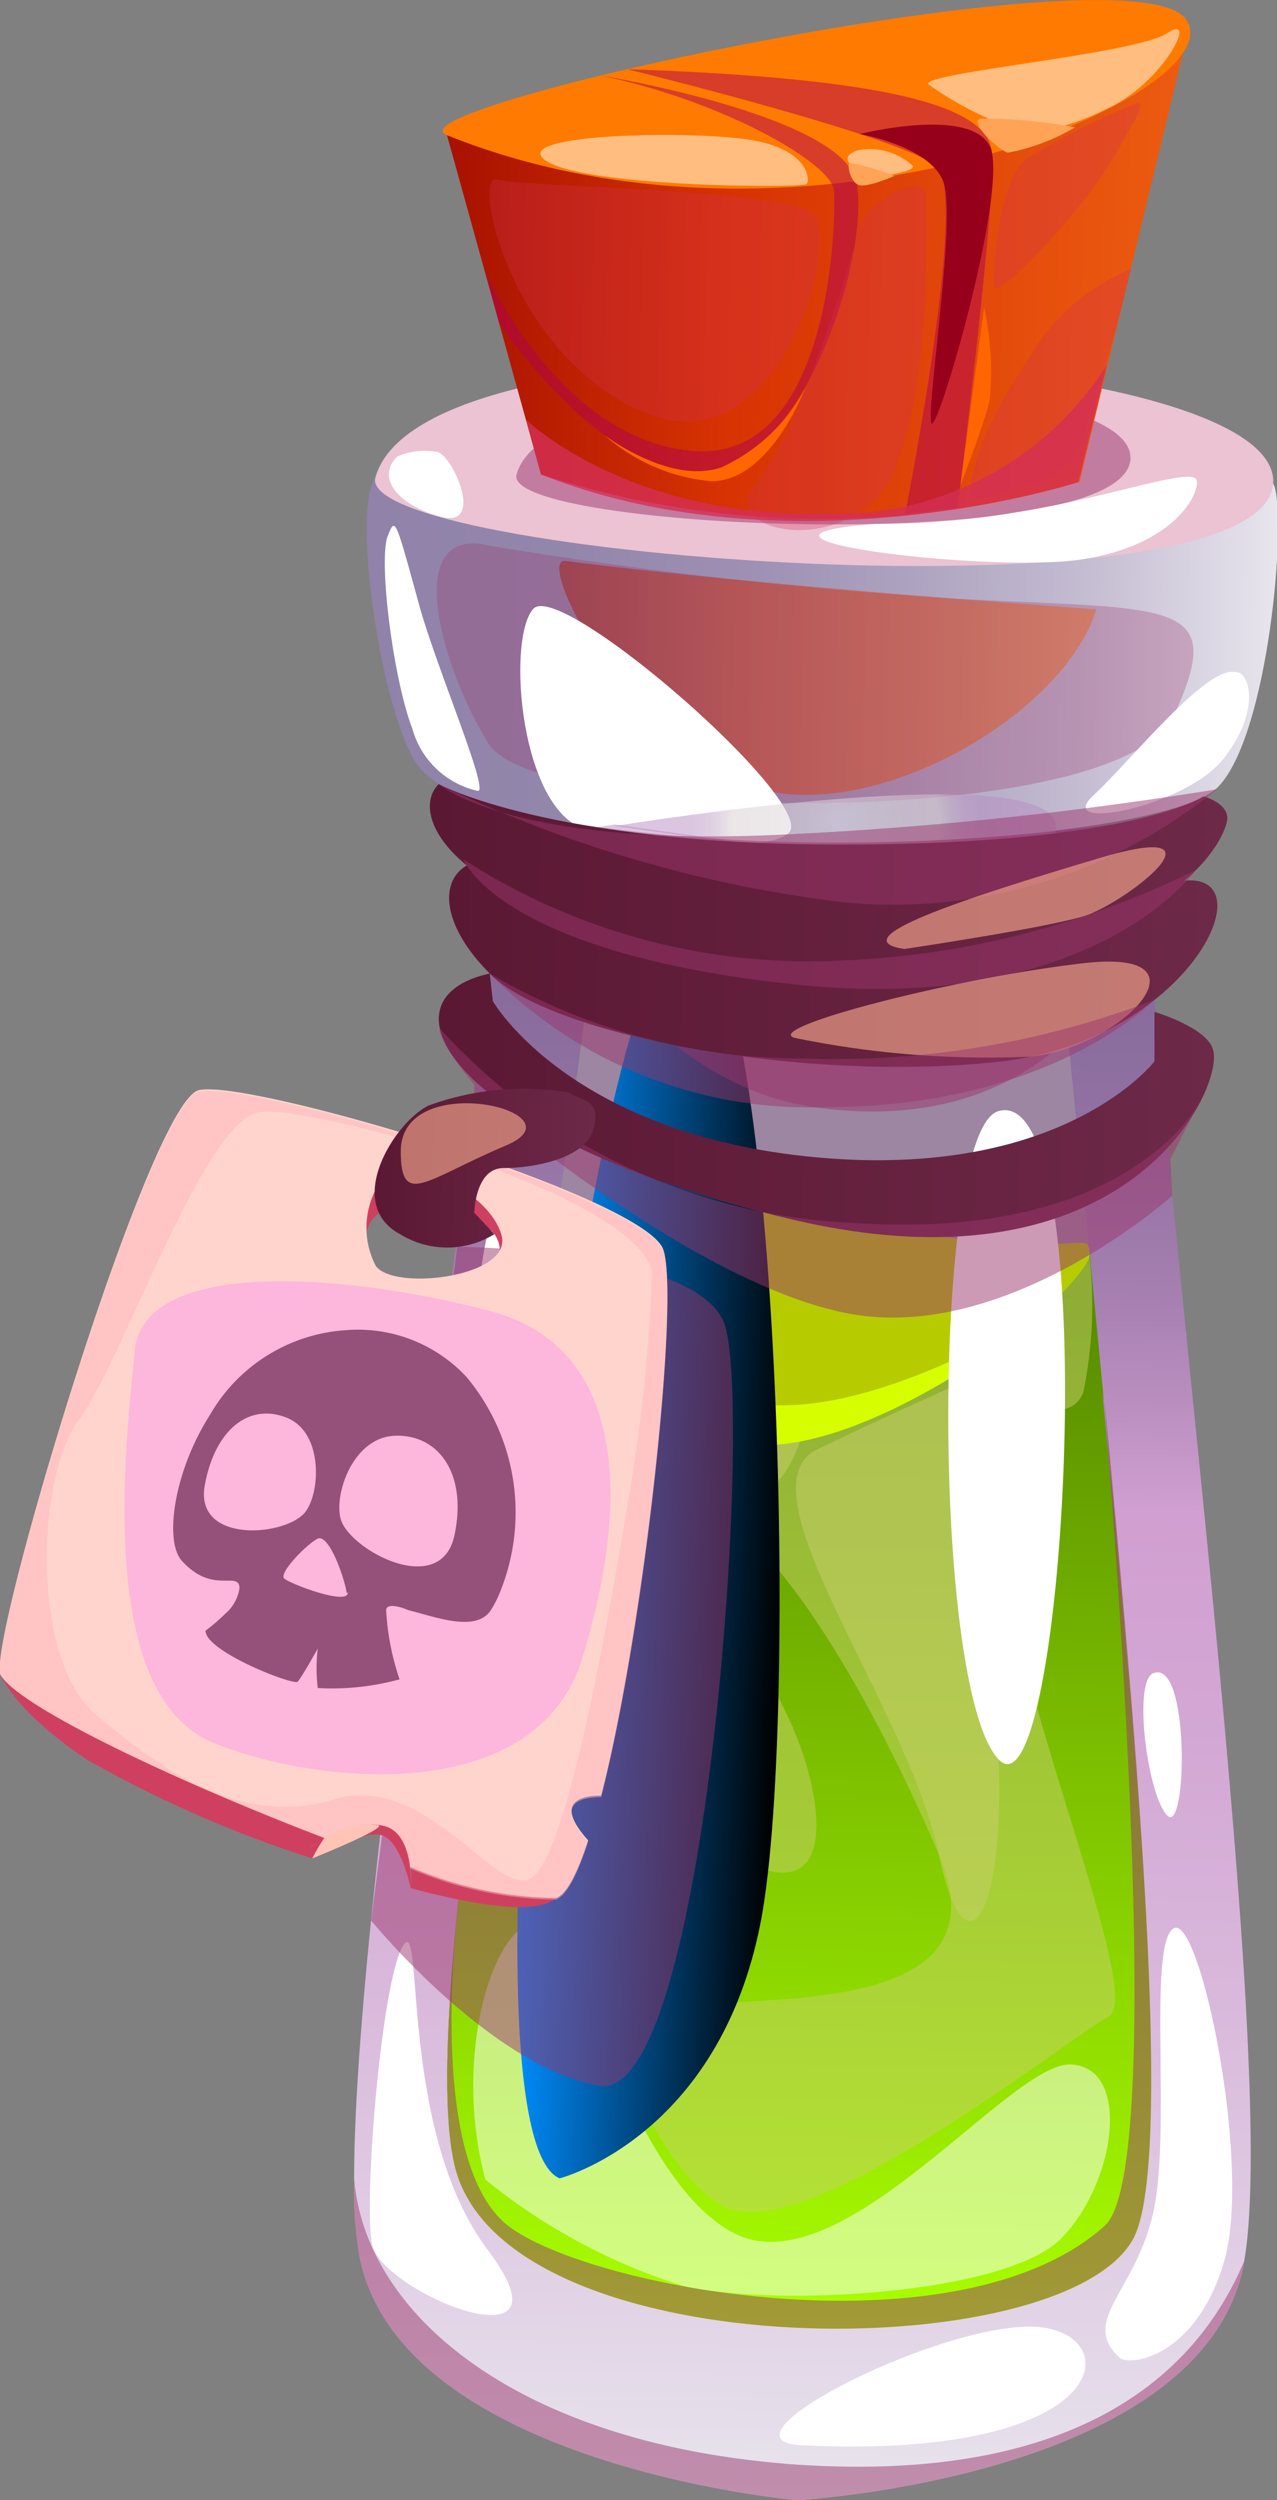<svg xmlns="http://www.w3.org/2000/svg" xmlns:xlink="http://www.w3.org/1999/xlink" viewBox="0 0 32.31 63.23"><rect x="0" y="0" width="32.31" height="63.23" fill="#808080" stroke="none"/><defs><style>.cls-1{isolation:isolate;}.cls-2{fill:url(#Безымянный_градиент_432);}.cls-3{fill:url(#Безымянный_градиент_423);}.cls-4{fill:#ebc3d3;}.cls-5,.cls-6{fill:#9a376d;}.cls-10,.cls-12,.cls-16,.cls-22,.cls-32,.cls-33,.cls-5,.cls-6{mix-blend-mode:multiply;}.cls-10,.cls-13,.cls-19,.cls-20,.cls-22,.cls-32,.cls-5{opacity:0.5;}.cls-12,.cls-33,.cls-6{opacity:0.3;}.cls-7{fill:url(#Безымянный_градиент_375);}.cls-8{fill:#ff7a00;}.cls-9{opacity:0.45;fill:url(#Безымянный_градиент_375-2);}.cls-10{fill:#b10053;}.cls-11{fill:#97001a;}.cls-12,.cls-16{fill:#d42f55;}.cls-13,.cls-15,.cls-17{fill:#fff;}.cls-13,.cls-17,.cls-28{mix-blend-mode:soft-light;}.cls-14{fill:#ffa457;}.cls-16{opacity:0.8;}.cls-18{fill:#ff6500;}.cls-19{fill:url(#Безымянный_градиент_11);}.cls-20{fill:url(#Безымянный_градиент_11-2);}.cls-21{fill:url(#Безымянный_градиент_248);}.cls-22{fill:#c9d16d;}.cls-23{fill:#b6cc00;}.cls-24{fill:#d6fe00;}.cls-25{mix-blend-mode:screen;fill:url(#Безымянный_градиент_43);}.cls-26{fill:url(#Безымянный_градиент_65);}.cls-27{fill:url(#Безымянный_градиент_65-2);}.cls-28{fill:#ffb192;opacity:0.6;}.cls-29{fill:url(#Безымянный_градиент_65-3);}.cls-30{fill:#cf4060;}.cls-31{fill:#ffd4cd;}.cls-32{fill:#ffb4ba;}.cls-33{fill:#f96fff;}.cls-34{fill:#ffc4b6;}.cls-35{fill:#955179;}.cls-36{fill:url(#Безымянный_градиент_65-4);}</style><linearGradient id="Безымянный_градиент_432" x1="19.45" y1="56.02" x2="19.45" y2="13.36" gradientTransform="translate(1.62 6.91) rotate(0.92)" gradientUnits="userSpaceOnUse"><stop offset="0" stop-color="#e8e5ed"/><stop offset="0.05" stop-color="#e5ddea"/><stop offset="0.28" stop-color="#dabbdc"/><stop offset="0.46" stop-color="#d3a7d4"/><stop offset="0.59" stop-color="#d19fd1"/><stop offset="0.64" stop-color="#be92c3"/><stop offset="0.72" stop-color="#a57fb0"/><stop offset="0.81" stop-color="#9272a3"/><stop offset="0.9" stop-color="#886b9b"/><stop offset="1" stop-color="#846898"/></linearGradient><linearGradient id="Безымянный_градиент_423" x1="7.75" y1="9.33" x2="30.79" y2="9.33" gradientTransform="translate(1.62 6.91) rotate(0.92)" gradientUnits="userSpaceOnUse"><stop offset="0" stop-color="#9082a9"/><stop offset="0.22" stop-color="#9386ab"/><stop offset="0.42" stop-color="#9d90b3"/><stop offset="0.6" stop-color="#ada3c0"/><stop offset="0.79" stop-color="#c4bcd1"/><stop offset="0.96" stop-color="#e1dde8"/><stop offset="1" stop-color="#e8e5ed"/></linearGradient><linearGradient id="Безымянный_градиент_375" x1="9.63" y1="-0.34" x2="28.34" y2="-0.34" gradientTransform="translate(1.62 6.91) rotate(0.92)" gradientUnits="userSpaceOnUse"><stop offset="0" stop-color="#a71100"/><stop offset="0.39" stop-color="#d83303"/><stop offset="1" stop-color="#ec5c11"/></linearGradient><linearGradient id="Безымянный_градиент_375-2" x1="12.64" y1="9.98" x2="26.25" y2="9.98" xlink:href="#Безымянный_градиент_375"/><radialGradient id="Безымянный_градиент_11" cx="19.75" cy="-3491.33" r="11.43" gradientTransform="matrix(1, 0.02, -0.03, 1.74, -97.08, 6129.15)" gradientUnits="userSpaceOnUse"><stop offset="0" stop-color="#e8e5ed"/><stop offset="0.14" stop-color="#e3dde3"/><stop offset="0.42" stop-color="#dbd1d5"/><stop offset="0.66" stop-color="#d8cdd0"/><stop offset="0.68" stop-color="#d4c5ce"/><stop offset="0.75" stop-color="#c7acc9"/><stop offset="0.83" stop-color="#be99c5"/><stop offset="0.91" stop-color="#b98fc3"/><stop offset="1" stop-color="#b78bc2"/></radialGradient><radialGradient id="Безымянный_градиент_11-2" cx="19.74" cy="13.61" r="3.98" gradientTransform="translate(1.62 6.91) rotate(0.92)" xlink:href="#Безымянный_градиент_11"/><linearGradient id="Безымянный_градиент_248" x1="19.33" y1="51.67" x2="19.33" y2="24.38" gradientTransform="translate(1.62 6.91) rotate(0.92)" gradientUnits="userSpaceOnUse"><stop offset="0" stop-color="#a9ff00"/><stop offset="1" stop-color="#548600"/></linearGradient><linearGradient id="Безымянный_градиент_43" x1="16.5" y1="43.27" x2="22.88" y2="43.27" gradientTransform="translate(-1.16 -4.75) rotate(2.46)" gradientUnits="userSpaceOnUse"><stop offset="0.02" stop-color="#008dfe"/><stop offset="1"/></linearGradient><linearGradient id="Безымянный_градиент_65" x1="9.99" y1="17.2" x2="29.43" y2="17.2" gradientTransform="translate(1.62 6.91) rotate(0.92)" gradientUnits="userSpaceOnUse"><stop offset="0" stop-color="#5b1833"/><stop offset="1" stop-color="#6d2948"/></linearGradient><linearGradient id="Безымянный_градиент_65-2" x1="9.47" y1="14.9" x2="29.65" y2="14.9" xlink:href="#Безымянный_градиент_65"/><linearGradient id="Безымянный_градиент_65-3" x1="9.8" y1="20.78" x2="29.4" y2="20.78" xlink:href="#Безымянный_градиент_65"/><linearGradient id="Безымянный_градиент_65-4" x1="8.23" y1="22.42" x2="13.78" y2="22.42" xlink:href="#Безымянный_градиент_65"/></defs><g class="cls-1"><g id="Слой_2" data-name="Слой 2"><g id="layer1"><path class="cls-2" d="M31.48,57.18a1.86,1.86,0,0,1-.05.27c-1.24,5.22-11.26,5.78-11.26,5.78s-10-.88-11.07-6.14a10,10,0,0,1-.14-2v0c0-8.57,4.47-33.75,3.56-34.59l3,.43-.64.1C16.25,22.39,10,50.16,11.57,55s15.27,4.84,17.09,1.62S26.29,23,26.71,21v0l2.47-.27C28.18,21.58,32.53,51.27,31.48,57.18Z"/><path class="cls-3" d="M9.5,12.07c-.62.88.16,5.85,1,7.18,1.85,3,18.64,2.35,20.31.66,1.29-1.3,1.76-6.82,1.42-7.65S9.5,12.07,9.5,12.07Z"/><path class="cls-4" d="M9.5,12.07c-.58,2,22.33,3.76,22.71.19S10.76,7.57,9.5,12.07Z"/><path class="cls-5" d="M13.07,12c-.39,1.4,15.27,2.08,15.53-.36S13.94,8.87,13.07,12Z"/><path class="cls-6" d="M12.44,13.81c-2.31-.6-1.31,3-.08,5s16,2.23,17.35-.73,0-2.65-5.56-2.94A117.65,117.65,0,0,1,12.44,13.81Z"/><path class="cls-7" d="M13.69,12,11.31,3.42,30.07.76,27.31,12.19A23.11,23.11,0,0,1,13.69,12Z"/><path class="cls-8" d="M11.31,3.42C9.58,2.73,28.63-1.38,30,.48S20.43,7.08,11.31,3.42Z"/><path class="cls-9" d="M14.34,14.19c-.81-.21,1.07,3.81,4.07,5.45s8.46-1.39,9.33-4.23C27.74,15.41,19.11,14.81,14.34,14.19Z"/><path class="cls-10" d="M15.87,1.75s7.05,1.73,7.84,2.47S22.9,13,22.9,13l1.33-.16s1-8,.87-9S23.21,2,15.87,1.75Z"/><path class="cls-10" d="M15.2,1.91s6.07,1,6.46,2.67-1.24,7.12-3.82,7.33-5.21-3.73-5.21-3.73l-.36-1.33s1.93,4.38,5.36,4.56,3.53-5.94,3.47-6.6S18.38,2.58,15.2,1.91Z"/><path class="cls-11" d="M21.75,3.39s1.82.31,2.13,1.24-.43,5.58-.32,6.06,2-6,1.48-7S21.75,3.39,21.75,3.39Z"/><path class="cls-12" d="M23.43,4.85c-.33-.5-1.61.42-1.72,1S20.2,11,19.11,12.25s2.63,2,3.58-.51S23.43,4.85,23.43,4.85Z"/><path class="cls-12" d="M20.58,5.42c-.63-.65-7.34-.68-8-.88S12.89,9,16.3,10.43,21.28,6.14,20.58,5.42Z"/><path class="cls-13" d="M26,3.36a8.36,8.36,0,0,1-2.47-1.2c-.6-.29,5.17-.77,6-1.32S29.41,2.13,28,2.75A5.68,5.68,0,0,1,26,3.36Z"/><path class="cls-13" d="M22,4.43c-.47-.16-.82-.46-.29-.63a1.6,1.6,0,0,1,1.39.4C23.15,4.34,22.24,4.5,22,4.43Z"/><path class="cls-13" d="M20.4,4.66c-.2.1-5.69.07-6.61-.61s3.82-.76,5.27-.5S20.5,4.6,20.4,4.66Z"/><path class="cls-14" d="M24.85,3c-.42,0,.43.83.66.86a5.25,5.25,0,0,0,1.69-.64A12.51,12.51,0,0,0,24.85,3Z"/><path class="cls-14" d="M21.51,4.12c-.1,0,0,.49.22.56s.9-.23.9-.23A6.21,6.21,0,0,0,21.51,4.12Z"/><path class="cls-12" d="M28.62,6.8A5.34,5.34,0,0,0,26,9.11c-1.35,2-1.49,3.21-1.44,3.45s2.33-.48,2.66-1A46.49,46.49,0,0,0,28.62,6.8Z"/><path class="cls-15" d="M22.16,13.25c-4.51.34,2.85,1.25,5.19.9s3-1.64,2.93-2-2.18.42-4.47.79A21,21,0,0,1,22.16,13.25Z"/><path class="cls-15" d="M31.27,17c-.74-.19-2.6,2.18-3.61,3.12s2.29.29,3.26-.89S31.65,17,31.27,17Z"/><path class="cls-15" d="M10.06,11.54c-.56.53,0,1.24,1.1,1.53s.32-1.51-.09-1.64A1.78,1.78,0,0,0,10.06,11.54Z"/><path class="cls-16" d="M13.31,10.61S15.85,13.12,21,13A8.13,8.13,0,0,0,28,9.24l-.72,2.95S20.08,14.53,13.69,12Z"/><path class="cls-12" d="M26,4c-.72.46-.88,2.76-.86,3.23s2.28-1.95,3-3.19.81-1.38.64-1.44A18.71,18.71,0,0,0,26,4Z"/><path class="cls-17" d="M14.92,21c-1.75-.34-2.12-4.82-1.43-5.6s7.31,5,6.45,5.68S14.92,21,14.92,21Z"/><path class="cls-17" d="M9.82,13.53c-.26.56.12,3.61.61,4.89A2.22,2.22,0,0,0,12.08,20c.34.09-1.05-3.14-1.48-4.72C10,13.09,10,13.09,9.82,13.53Z"/><path class="cls-18" d="M15.29,11A4.7,4.7,0,0,0,18,12.17c1.49,0,2.37-2.35,2.37-2.35a4.52,4.52,0,0,1-2.12,2C16.94,12.27,15.29,11,15.29,11Z"/><path class="cls-18" d="M24.3,12.27s.55-1.39.74-2.14a7.65,7.65,0,0,0-.14-2.37Z"/><path class="cls-19" d="M28.66,56.64C26.84,59.86,13.14,59.89,11.57,55c-.93-2.89.9-13.88,2.26-22.62.92-5.95,1.63-10.86,1.09-11.43l.64-.1,5.28.75L26.71,21v0c-.15.74.3,5.18.86,10.7C28.54,41.45,29.83,54.57,28.66,56.64Z"/><path class="cls-20" d="M26.71,21l-5.87.64-5.28-.75C18.05,20.49,27,19.25,26.71,21Z"/><path class="cls-21" d="M28.66,56.64C26.84,59.86,13.14,59.89,11.57,55c-.4-1.24-.29-4,.07-7.33h0c.47-4.53,1.41-10.27,2.19-15.28,1.64,3.25,10.08,3.21,13.74-.7.11,1.13.22,2.31.34,3.51h0a1.94,1.94,0,0,0,0,.24C28.82,44.54,29.69,54.83,28.66,56.64Z"/><path class="cls-22" d="M12.62,39.38c-.24,6.31-.12,1.29,2.74-1.17s6.52,4.32,8.39,8.68-5.16,3.44-6.56,3.93-3.12-6.44-1.28-6.4S18.4,47.64,20,47.34s0-5.15-1.86-6.21-3,1-3.37,4.59,1.43,8.87,3.49,10.05S27,51.55,28.05,51s-3.32-10.26-2.64-13.17,1.61-1.68,2-2.62a11,11,0,0,0,.15-3.5l-13.75.42Z"/><path class="cls-23" d="M13.83,32.4C13.49,29,21.19,31,24.38,31.34s3.13-.2,3.19.36-3.27,3.86-7.48,4.15S13.89,33,13.83,32.4Z"/><path class="cls-15" d="M9.44,56.85c-.28-.74.19-6.69.75-7.63s-.13,4.66,2.15,7.68S9.91,58.1,9.44,56.85Z"/><path class="cls-15" d="M28.32,59.62c-1-.95.4-1.63.86-3.67s-.15-6.76.51-7.18,2,6,1.28,8.43S28.57,59.86,28.32,59.62Z"/><path class="cls-15" d="M12.06,36c-.4.35.07-4.93.46-5.28S14.36,33.92,12.06,36Z"/><path class="cls-5" d="M27.92,35.22a1.94,1.94,0,0,0,0,.24l0-.25Z"/><path class="cls-5" d="M28.66,56.64C26.84,59.86,13.14,59.89,11.57,55c-.4-1.24-.29-4,.07-7.33,0,.24-1,7.09,1.31,8.69s11.38,3.18,15-.07c1.62-1.43.15-18.56,0-20.85C28.82,44.54,29.69,54.83,28.66,56.64Z"/><path class="cls-5" d="M31.48,57.18a1.86,1.86,0,0,1-.05.27c-1.24,5.22-11.26,5.78-11.26,5.78s-10-.88-11.07-6.14a10,10,0,0,1-.14-2c.28,3.52,4.28,6.76,11.22,7.24C27,62.78,30.19,60.25,31.48,57.18Z"/><path class="cls-15" d="M29.17,42.32c-.51.23-.13,3.12.37,3.6S30.11,41.9,29.17,42.32Z"/><path class="cls-22" d="M20.62,36.68c-1.89,1.09,2.35,6.47,3.13,10.21s2,.83,1.35-4.37.63-7.42,1.4-8.23S20.62,36.68,20.62,36.68Z"/><path class="cls-22" d="M16.49,35.15c-2.21-1.64-3.12,2.1-3.22,3.79s1.4-2.8,3.83-1.43,3-.71,3.2-1.2S18.21,36.43,16.49,35.15Z"/><path class="cls-13" d="M12.28,55.12c-.86-3.22.26-6.51,1.28-6.48s2.28,6.41,5,7.83,7-4.34,8.54-4.26,1.13,3-.25,4.4-7.13,1.75-9.57,1.2A15.09,15.09,0,0,1,12.28,55.12Z"/><path class="cls-24" d="M14.15,33.09a8.87,8.87,0,0,0,5.17,2.43c3.13.29,7.4-2.54,7.4-2.54s-4.37,3.65-7.53,3.57S14.15,33.09,14.15,33.09Z"/><path class="cls-25" d="M14.16,55.09c-2.82-1.18.55-29.87,3-31.5s3.14,19.53,2.09,25S14.16,55.09,14.16,55.09Z"/><path class="cls-15" d="M25.26,28.1c-1.68.49-1.7,14.56,0,16.39S28,27.3,25.26,28.1Z"/><path class="cls-15" d="M14.5,40.82c-.92.25-1.1,3.93-.05,3.52S15.43,40.58,14.5,40.82Z"/><path class="cls-5" d="M12.6,22.3c.83-1.05,3.1,5,8,5.7s7.12-2.15,7.78-3.64a12.61,12.61,0,0,0,.78-3.65s-8.76,1.51-16.66-.27Z"/><path class="cls-15" d="M20.27,61.84c-2.27-.12,3.12-2.92,5.69-3S28.5,62.24,20.27,61.84Z"/><path class="cls-26" d="M12.63,21.75c-1.41-.14-1.85,1.25-.24,2.87s8.12,2.76,12.89,2.23S32.05,22.1,30,22.27,13.72,21.85,12.63,21.75Z"/><path class="cls-27" d="M11.1,19.83c-.94.93.85,4,9.7,4.4S31,21.17,31.05,20.74s-.6-.6-.6-.6-1.77,1.22-9.16,1.22S11.1,19.83,11.1,19.83Z"/><path class="cls-5" d="M11.72,21.73s.9,2.38,8.42,3.17S30.26,22,30.26,22a22.23,22.23,0,0,1-9.18,2.3A16.11,16.11,0,0,1,11.72,21.73Z"/><path class="cls-5" d="M11.1,19.83a32.5,32.5,0,0,0,10.34,3,13,13,0,0,0,9.35-2.87,96.81,96.81,0,0,1-10.85,1.14C12.94,21.46,11.1,19.83,11.1,19.83Z"/><path class="cls-28" d="M22.88,24c-1.63-.25,1.48-1.27,4.94-2.3s.63,1.16-.4,1.47S22.88,24,22.88,24Z"/><path class="cls-28" d="M20.12,26.25c-.9-.23,3.92-1.5,7.29-1.89s1,2.11-1.3,2.36A24.26,24.26,0,0,1,20.12,26.25Z"/><path class="cls-5" d="M12.39,24.62a15.64,15.64,0,0,0,8,2.15,22.6,22.6,0,0,0,8.81-1.48S26.6,28,20.89,28A11.37,11.37,0,0,1,12.39,24.62Z"/><path class="cls-29" d="M12.39,24.62c-3,.65-.88,4.21,7.65,6.22S31,27.48,30.69,26.54c-.16-.56-1.48-.95-1.48-.95l0,1.25s-2.28,3-8.54,2.43-8.2-3.95-8.2-3.95Z"/><path class="cls-5" d="M9.39,48.57s3,3.68,5.76,4.18,3.94-17.47,3.16-19.32-6.74-1.9-6.74-1.9Z"/><path class="cls-5" d="M11.12,26a15,15,0,0,0,10.51,4.93c7,.46,8.72-3.07,8.72-3.07l-.74,1.46.05.92s-4.09,3.67-8.07,3S12,27.71,12,27.71l0-.28S11.1,26.38,11.12,26Z"/><path class="cls-30" d="M9.28,31.13c.37-1.29,2.93-.38,3.23.08s0,.66,0,.66.32-.1.3-.66-.47-1.28-1.91-1.6A1.23,1.23,0,0,0,9.28,31.13Z"/><path class="cls-30" d="M7.84,46.7,7.9,47a30.28,30.28,0,0,1-5.72-2.51C.52,43.36.12,42.58,0,42.33a.37.37,0,0,1,0-.09l9.71,4a2.82,2.82,0,0,0-1.43.26Z"/><path class="cls-30" d="M10.39,47.75a2.33,2.33,0,0,0,0-.5,1.23,1.23,0,0,0-.49-.93L14.07,48C13.6,48.42,12.14,48.22,10.39,47.75Z"/><path class="cls-31" d="M9.5,32a2.1,2.1,0,0,1,.27-2.31c.69-.45,2.63.48,2.92,1.55S9.91,32.66,9.5,32Zm.38,14.28a1.23,1.23,0,0,1,.49.93,9.56,9.56,0,0,0,3.7.79c.27-.1.54-.63.81-1.46-.84-.93-.25-1.13.33-1.13,1.12-4.38,2-12.8,1.56-13.84-.63-1.37-10.51-4.3-11.74-4S-.15,41,0,42.24a.37.37,0,0,0,0,.09c.39.8,4.55,2.76,8.26,4.17a2.82,2.82,0,0,1,1.43-.26l.15.07Z"/><path class="cls-32" d="M9.88,46.32a1.23,1.23,0,0,1,.49.93,9.56,9.56,0,0,0,3.7.79c.27-.1.54-.64.81-1.46-.85-.93-.25-1.13.33-1.13,1.13-4.38,2-12.81,1.56-13.84-.63-1.37-10.51-4.3-11.74-4S-.14,41,0,42.24l0,.09c.38.8,4.54,2.76,8.25,4.17a2.71,2.71,0,0,1,1.43-.25l.15.06Zm-1.45-.81c-2.35.71-4.35-.77-6-2.14S.91,37.34,2,35.9s3.17-7.64,4.59-7.78,9.54,2.08,9.91,4.07a43,43,0,0,1-.6,5.73c-.58,3.49-1.59,9.08-2.47,9.58S10.78,44.79,8.43,45.51Z"/><path class="cls-33" d="M5.41,44.08c-3-1.21-2.23-7.53-2-9.92s5.46-1.94,9-1,3.49,5,2.32,8.78S8,45.13,5.41,44.08Z"/><path class="cls-30" d="M10.39,47.75s-.23-1.15-.71-1.33S7.9,47,7.9,47l-.06-.28s1.25-.78,1.95-.52S10.39,47.75,10.39,47.75Z"/><path class="cls-34" d="M7.9,47a4.8,4.8,0,0,1,.3-.51,2.09,2.09,0,0,1,1.38-.33C9.76,46.25,7.9,47,7.9,47Z"/><path class="cls-35" d="M11.8,34.82a3.75,3.75,0,0,0-3.05-1.18,4.28,4.28,0,0,0-3.43,2.13c-.94,1.47-1.16,3.22-.72,3.7.78.87,1.44.24,1.46.69a1.05,1.05,0,0,1-.36.65,4.85,4.85,0,0,1-.5.43c0,.53,2.23,1.39,2.33,1.29s.51-.84.51-.84a4.16,4.16,0,0,0,0,1,6.49,6.49,0,0,0,2.07-.22,6.47,6.47,0,0,1-.34-1.75.08.08,0,0,1,0,0c0-.15.26-.13.56,0,.66.16,1.71.58,2.09,0a2.9,2.9,0,0,0,.26-.53A5.34,5.34,0,0,0,11.8,34.82Zm-3,5.46c0,.33-1.47-.23-1.61-.36s.52-.82.83-1S8.74,40,8.77,40.28ZM5.18,37.57c.26-1.45,1.15-2.1,2.09-1.71s.84,2,.4,2.44C7.08,38.87,4.93,39,5.18,37.57Zm3.47.93c-.25-.57.23-2.14,1.33-2.19s1.85.94,1.52,2.51S9,39.28,8.65,38.5Z"/><path class="cls-36" d="M12.51,31.21a2.27,2.27,0,0,1-2.39,0c-1.42-.76-.16-2.81.72-3.25a7,7,0,0,1,3.56-.33c.27.22.82.13.62.91s-1.56,1-2.28,1S12,30.67,12,30.67Z"/><path class="cls-28" d="M10.14,29.11c0,1.46.64.71,2.66-.14S10.15,27,10.14,29.11Z"/></g></g></g></svg>